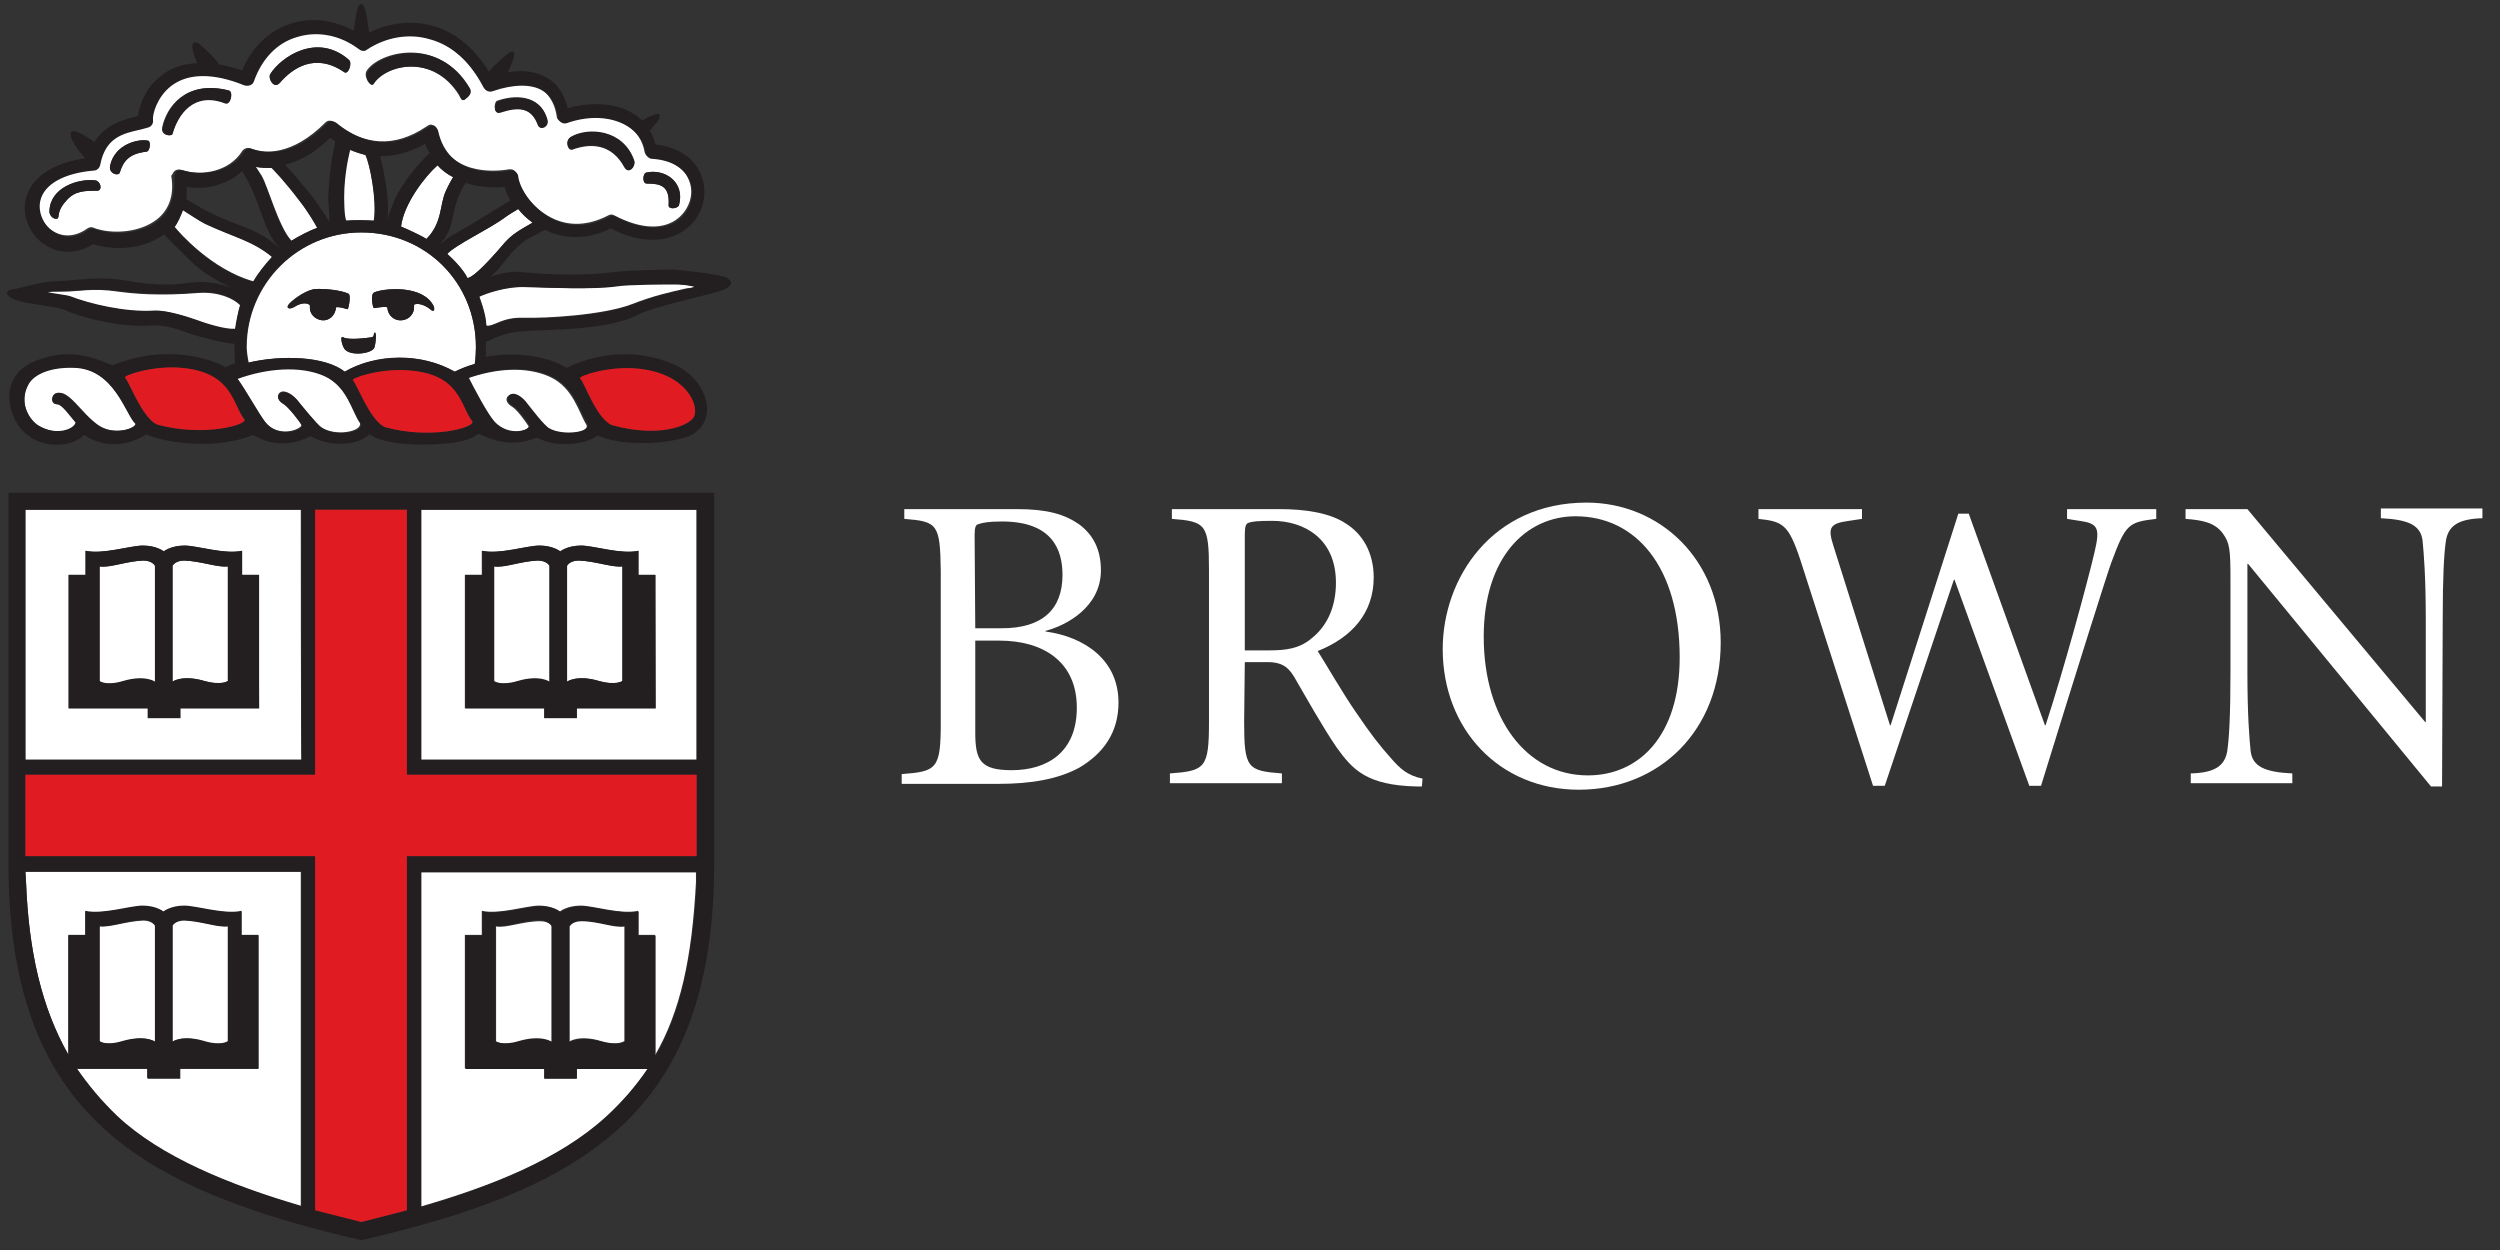 <svg
	viewBox="0 0 384 192"
	role="img"
	aria-labelledby="title"
>
	<rect x="0" y="0" width="384" height="192" fill="#333333" stroke="none"/>
	<title id="title">Brown University Logo</title>
	<g>
		<g>
			<g>
				<path fill="#FFFFFF" d="M39.3,25.6c0.2,0.3,0.5,0.8,0.9,1.4c1,1.7,2.6,7.9,4.6,10c1.1-0.7,2.9-1.7,4-2c-0.2-0.4-1.4-2.3-2.6-4
				c-2.4-3.2-4.1-4.9-4.3-5.2C41.1,25.8,40,25.8,39.3,25.6z"/>
				<path fill="#FFFFFF" d="M57.4,33.9c0.5-3.3-0.6-8.7-1.3-10.1c-0.8-0.2-1.7-0.5-2.4-0.8c-0.1,0.4-0.7,2.6-0.9,5.9
				c-0.1,1.8-0.1,4.4,0.3,5C54.2,33.8,56,33.8,57.4,33.9z"/>
				<path fill="#FFFFFF" d="M73.1,53.3c0-9.9-7.7-17.6-17.6-17.6c-9.7,0-17.6,7.9-17.6,17.6c0,0.5,0.1,1.4,0.3,2.4
				c5.1-1.2,11.8-1,14.8,1.4c4.8-2.8,11.8-2.9,16.9,0c1-0.5,2.1-0.9,3.1-1.2C73,54.9,73.1,53.9,73.1,53.3z M51.6,47.3
				c-0.1,1.1-1,2-2.1,1.9c-1.1-0.1-2-1-1.9-2.1l0-0.2c-0.2-0.3-1.1-0.6-2.5,0.3c-0.7,0.4-1.5,0.1-0.3-0.9c1.3-1.1,2.5-1.7,3.5-1.9
				l0,0c1.8-0.1,4.1,0.2,5.2,0.7c0.5,0.2,0,2.4-0.1,2.4c-0.4-0.1-1.2-0.4-1.8-0.3L51.6,47.3z M57.5,53.4c-0.4,1-4.1,1.4-4.7,0
				c-0.3-0.5-0.6-1.9-0.1-1.6c0.8,0.5,3.8,0.1,4.4,0c0.5-0.1,0.2-0.8,0.5-0.7C57.8,51.1,57.8,52.4,57.5,53.4z M66.2,47.6
				c-0.9-0.8-2.1-1.1-2.6-0.8l0,0.2c0.1,1.1-0.7,2.1-1.9,2.2c-1.1,0.1-2.1-0.7-2.2-1.9v-0.1c-0.7-0.2-1.9,0.2-2.1,0.1
				c-0.1,0-0.6-2.1,0.1-2.4c1.8-0.7,7.5-1.1,9.1,2.1C66.8,47.5,66.7,48,66.2,47.6z"/>
				<path fill="#FFFFFF" d="M67.2,25.4c-2.1,1.8-5.2,6-5.6,9.4c1,0.4,3.5,1.6,3.9,1.9c2.5-2.5,2-5.3,3-7.4c0.4-0.9,0.8-1.6,1.1-2.1
				C68.8,26.8,67.9,26.1,67.2,25.4z"/>
				<path fill="#FFFFFF" d="M22,86.1c-2.6,0.1-5.2,1.1-6.7,0.9v17.7c0,0,1,0.7,3.6,0c3.4-1,4.9,0.1,4.9,0.1V86.9
				C23.8,86.9,23.4,86.1,22,86.1z"/>
				<path fill="#FFFFFF" d="M46.2,78.3H3.9v38.4h42.4C46.2,116.7,46.2,78.3,46.2,78.3z M39.8,108.8H27.7v1.5h-5v-1.5H10.5V88.3h2.6v-3.7
				c2.6,0.6,6.9-0.8,8.8-0.8c2.1,0,3.2,0.9,3.2,0.9s1.1-0.9,3.2-0.9c1.9,0,6.2,1.4,8.8,0.8v3.7h2.6L39.8,108.8L39.8,108.8z"/>
				<path fill="#FFFFFF" d="M88.9,86.1c-1.4,0-1.8,0.8-1.8,0.8v17.8c0,0,1.5-1.1,4.9-0.1c2.6,0.8,3.6,0,3.6,0V87
				C94.1,87.2,91.5,86.2,88.9,86.1z"/>
				<path fill="#FFFFFF" d="M28.3,86.1c-1.4,0-1.8,0.8-1.8,0.8v17.8c0,0,1.5-1.1,4.9-0.1c2.6,0.8,3.6,0,3.6,0V87
				C33.5,87.2,30.9,86.2,28.3,86.1z"/>
				<path fill="#FFFFFF" d="M79.6,32.1c-0.5,0.3-1.5,0.9-1.9,1.2c-2.4,1.8-7.7,4.3-9,5.7c1,0.9,2.4,2.4,3.1,3.7c0.6,0,2.3-1.4,5.7-5.4
				c1.1-1.3,2.2-1.9,4.3-3.1C81,33.6,80.2,32.9,79.6,32.1z"/>
				<path fill="#FFFFFF" d="M87.4,142.2V160c0,0,1.5-1.1,4.9-0.1c2.6,0.8,3.6,0,3.6,0v-17.7c-1.5,0.3-4.1-0.8-6.7-0.9
				C87.8,141.4,87.4,142.2,87.4,142.2z"/>
				<path fill="#FFFFFF" d="M76.2,142.3v17.7c0,0,1,0.7,3.6,0c3.4-1,5,0.1,5,0.1v-17.8c0,0-0.4-0.8-1.8-0.8
				C80.3,141.5,77.7,142.6,76.2,142.3z"/>
				<path fill="#FFFFFF" d="M82.6,86.1c-2.6,0.1-5.2,1.1-6.7,0.9v17.7c0,0,1,0.7,3.6,0c3.4-1,4.9,0.1,4.9,0.1V86.9
				C84.4,86.9,84,86.1,82.6,86.1z"/>
				<path fill="#FFFFFF" d="M107,78.3H64.7v38.4H107V78.3z M100.7,108.8H88.6v1.5h-5v-1.5H71.4V88.3H74v-3.7c2.6,0.6,6.9-0.8,8.8-0.8
				c2.1,0,3.2,0.9,3.2,0.9s1.1-0.9,3.2-0.9c1.9,0,6.2,1.4,8.8,0.8v3.7h2.6L100.7,108.8L100.7,108.8z"/>
				<path fill="#FFFFFF" d="M11.3,56.4c-3.2-0.1-5.9,0.8-6.9,2.5C2.7,62,4.7,64.7,6,65.4c2.8,1.7,5.5,0.6,5.7-0.5
				c-0.8-0.9-2.1-2.8-2.8-2.8c-1.1,0-1-1.4-0.2-1.7c1.9-0.6,3.7,3,6.4,4.9c2.4,1.7,5.8,0.5,5.8-0.2C19.4,63.7,17.6,56.6,11.3,56.4z"
				/>
				<path fill="#FFFFFF" d="M49.8,57.7c-3.7-1.8-9-1.2-13.4,0.4c1.2,1.6,3.2,5.4,4.3,6.7c2,2.5,5.5,1.2,5.6,0.5
				c-0.2-0.5-2.1-2.9-2.8-3.3c-0.7-0.4-1-1-0.7-1.5c0.6-0.9,2.1,0,2.8,0.9c0.8,1,3,3.7,3.7,4.2c2.2,1.5,6.3,0.7,6-0.6
				C54,63.2,53.4,59.4,49.8,57.7z"/>
				<path fill="#FFFFFF" d="M41.8,39.4c-3-2.5-5.9-3-10.3-5.1c-1-0.5-2.7-1.6-2.8-1.7c-0.1-0.1-0.3-0.2-0.6-0.4c-0.3,0.8-0.8,2-1.3,2.6
				c0.7,0.9,5.7,6.6,12.1,8.4C39.6,42,40.7,40.6,41.8,39.4z"/>
				<path fill="#FFFFFF" d="M36.9,46.9c-1.1-1.1-3.4-2.1-6.4-1.9c-6.1,0.5-10.1,0.1-12.3-0.2c-3.9-0.6-6.4,0-8.3,0c-6,0,0.2,0.5,0.9,0.8
				c2.8,1.1,8.5,2.5,12.9,2.2c2.2-0.2,5.8,1.2,6.4,1.4c1.6,0.6,4.5,1.5,6.1,1.5C36.2,49.9,36.6,47.8,36.9,46.9z"/>
				<path fill="#FFFFFF" d="M75.8,64.9c2.2,2.3,5.3,1.3,5.4,0.6c-0.3-0.5-1.7-2.5-2.5-3c-0.7-0.4-1.1-1-0.8-1.5c0.6-0.9,1.8-0.3,2.6,0.7
				c0.8,1,2.9,3.8,3.7,4.2c2,1.1,6.3,0.7,5.9-0.6c-1.2-1.9-2-5.7-5.6-7.4c-3.7-1.7-8.5-1.3-12.9,0.3C72.6,59.7,74.7,63.7,75.8,64.9z
				"/>
				<path fill="#FFFFFF" d="M105.9,43.8c-0.3,0-1.4-0.2-2.2-0.2c-1,0-7.3,0-9,0.3c-3.5,0.6-10.4,0.3-14.1,0.1c-2.8-0.1-6,1-7,1.5
				c0,0,1.1,2.7,1.1,4.5c1.2,0.2,2.3-1.3,5.7-1.2c3.5,0.1,12.3-0.4,16.7-2.1c3.3-1.3,6.1-1.9,8.3-2.4
				C106.2,44.2,107.4,44.1,105.9,43.8z"/>
				<path fill="#FFFFFF" d="M23.8,160v-17.8c0,0-0.4-0.8-1.8-0.8c-2.6,0.1-5.2,1.1-6.7,0.9v17.7c0,0,1,0.7,3.6,0
				C22.3,158.9,23.8,160,23.8,160z"/>
				<path fill="#FFFFFF" d="M26.9,26.2c0.3-0.2,0.7-0.2,1-0.1c3,1,7.3,0.3,9.3-2.9c0.3-0.4,0.8-0.6,1.3-0.4c2.1,0.8,6.3,1.2,11.5-4
				c0.4-0.4,1-0.3,1.4,0c4.5,3.6,9.2,3.9,14,0.7c0.3-0.2,0.7-0.5,1-0.3c0.3,0.1,0.6,0.4,0.6,0.8C68.6,27,76,26.4,78.2,26
				c0.3,0,0.6,0,0.8,0.2c0.2,0.2,0.4,0.4,0.4,0.7c0.2,1.7,2.1,4.9,5.2,6.5c2.7,1.4,5.7,1.3,8.8-0.3c0.3-0.2,0.7-0.2,1,0
				c4,2.1,7.6,2.3,9.9,0.3c1.6-1.4,2.3-3.6,1.6-5.5c-0.7-2.1-2.8-3.5-5.9-3.7c-0.5,0-0.9-0.4-1-0.9c-0.3-1.7-1.2-3.1-2.8-4.1
				c-2.4-1.4-5.8-1.6-9.3-0.5c-0.3,0.1-0.6,0.1-0.9-0.1c-0.3-0.2-0.5-0.4-0.5-0.8c-0.2-1.3-0.8-3.1-2.4-4.1c-1.7-1.1-4.4-1-7.6,0.1
				c-0.5,0.2-1.1,0-1.3-0.5c-2.1-4-5-6.6-8.5-7.5c-3.1-0.8-6.5-0.2-9.5,1.6c-0.4,0.2-0.9,0.2-1.2,0c-2.9-2.2-6.4-2.9-9.6-1.9
				c-3.1,0.9-5.5,3.4-6.6,6.8c-0.1,0.3-0.3,0.5-0.6,0.6c-0.3,0.1-0.6,0.1-0.9,0c-4.7-1.9-8.6-1.9-11.2,0.1c-2.2,1.7-2.9,4.4-2.8,5.2
				c0.1,0.5-0.3,1-0.8,1.2l-1.1,0.3c-2.6,0.6-5.3,1.2-6.2,5.4c-0.1,0.5-0.5,0.8-1,0.9c-4.6,0.5-7.6,2.1-8.2,4.6
				c-0.4,1.8,0.4,3.8,2,4.8c1.6,1.1,3.6,1,5.4-0.3c0.3-0.2,0.7-0.3,1-0.1c2.7,1,7,0.8,9.7-1.3c1.9-1.5,2.7-3.8,2.2-6.7
				C26.5,26.8,26.6,26.4,26.9,26.2z M99.3,26.5c2.7-0.6,6,1.4,5,5c-0.2,0.6-1.7,0.7-1.6,0c0.2-3-1.3-3.3-3.3-3.3
				C98.6,28.3,98.7,26.6,99.3,26.5z M87.7,21.1c2.6-1.5,8-1.2,9.7,3.6c0.3,0.8-0.8,2.2-1.5,1c-2-3.7-5.3-3.7-8-2.7
				C87.2,23.2,86.7,21.6,87.7,21.1z M76.3,15.5c2.4-0.9,6.6-1.2,7.7,2.8c0.3,1.1-1.1,1.7-1.4,0.9c-1.1-3-3.3-2.8-5.8-2
				C75.7,17.6,75.9,15.7,76.3,15.5z M56.3,10.9c1.8-2.9,11-5.5,15.7,2.6c0.5,0.9-0.2,1.4-0.7,1.8c-0.4,0.3-0.6-0.3-0.8-0.7
				c-4-6.4-11.3-4.7-13.2-1.7C56.9,13.4,55.8,11.8,56.3,10.9z M41.5,11.4c1.6-2.6,7.2-6.5,12.1-2.2c0.6,0.5-0.1,2.3-0.7,1.9
				c-4.5-3.1-8-0.6-9.9,1.6C42,13.8,41.1,12,41.5,11.4z M14.9,29.3c-1.9,0-3.4,0-4.7,1.5c-1.4,1.5-1.1,2.4-1.3,2.7
				c-0.4,0.4-1.4-0.3-1.3-1.1c0.1-3.6,4.4-5,7-4.7C15.5,27.8,15.8,29.3,14.9,29.3z M22.5,23.3c-2.8,0.3-3.6,1.6-4.1,3.2
				c-0.2,0.6-1.7,0.2-1.5-1c0.7-3.4,4.4-4.2,5.8-3.9C23.2,21.6,23.1,23.2,22.5,23.3z M24.9,19.6c0.6-3,3.5-7.4,10.2-5.7
				c0.8,0.2,0.3,2.3-0.5,1.9c-4.9-1.9-7.3,1.8-8.1,4.7C26.3,21,24.7,20.9,24.9,19.6z"/>
				<path fill="#FFFFFF" d="M64.7,185.3c10.7-3.1,21.2-7.2,28.4-13.8c2.5-2.3,4.6-4.7,6.4-7.4H88.6v1.5h-5v-1.5H71.4v-20.5H74v-3.7
				c2.6,0.6,6.9-0.8,8.8-0.8c2.1,0,3.2,0.9,3.2,0.9s1.1-0.9,3.2-0.9c1.9,0,6.2,1.4,8.8,0.8v3.7h2.6v18.5c3.9-6.7,5.7-15,6.3-26.6
				v-1.7H64.7V185.3z"/>
				<path fill="#FFFFFF" d="M31.4,159.9c2.6,0.8,3.6,0,3.6,0v-17.7c-1.5,0.3-4.1-0.8-6.7-0.9c-1.4,0-1.8,0.8-1.8,0.8V160
				C26.5,160,28,158.9,31.4,159.9z"/>
				<path fill="#FFFFFF" d="M4,135.5c0.4,10.6,2.4,19.3,6.5,26.5v-18.3h2.6v-3.7c2.6,0.6,6.9-0.8,8.8-0.8c2.1,0,3.2,0.9,3.2,0.9
				s1.1-0.9,3.2-0.9c1.9,0,6.2,1.4,8.8,0.8v3.7h2.6v20.5H27.7v1.5h-5v-1.5H11.8c1.7,2.6,3.8,5,6.2,7.3c6.7,6.3,17.3,10.6,28.2,13.8
				v-51.4H3.9L4,135.5z"/>
			</g>
			<g>
				<g>
					<path fill="#231F20" d="M111.7,42.7c-0.6-0.5-7.4-1.3-8.4-1.3c-1,0-6.9,0.1-9.1,0.4c-3.5,0.5-9.5,0.5-14,0
					c-1.6-0.2-3.5,0.2-4.9,0.7c0.3-0.2,0.6-0.5,1-0.9c1.3-1.4,2.8-4,5.5-5.3c0.7-0.3,1.3-0.7,1.9-1c2.2,1.1,5.8,1.9,10.1-0.2
					c6.5,3.3,10.4,1.1,11.8-0.1c1.7-1.4,2.6-3.5,2.6-5.6c0-0.7-0.1-1.5-0.4-2.2c-0.9-2.8-3.5-4.6-7.1-5c-0.2-0.8-0.5-1.5-0.9-2.1
					c0.4-0.5,0.8-1,1.1-1.3c0.3-0.4,1.4-2.2-1.5-0.7c-0.1,0.1-0.4,0.2-0.8,0.4c-0.4-0.4-0.8-0.8-1.4-1.1c-2.7-1.6-6.3-1.8-10-0.8
					c-0.5-2-1.5-3.7-3.1-4.6c-1.6-1-3.7-1.3-6.1-0.9c0.2-0.4,0.3-0.7,0.4-0.9c1.1-2.3,0.5-2.8-0.6-1.8c-1.3,1.1-2.1,1.9-2.7,2.6
					c-2.3-3.7-5.3-6.2-8.9-7.1c-3.1-0.8-6.5-0.4-9.5,1.1c-0.2-1.5-0.4-2.8-0.6-3.5c-0.6-1.8-1.2-0.4-1.3,0.2c-0.1,0.8-0.3,1.8-0.5,3
					c-3-1.6-6.4-2.1-9.5-1.1c-3.5,1.1-6.1,3.6-7.6,7.2c-1.3-0.4-2.4-0.7-3.5-0.9c-0.6-0.8-1.6-1.9-2.9-3c-0.9-0.8-1.6-0.4-1.1,1.2
					c0.2,0.6,0.4,1.1,0.6,1.6c-2.5,0.1-4.3,0.9-5.5,1.9c-2.4,1.8-3.4,4.5-3.6,6.2c-0.1,0-0.3,0.1-0.3,0.1c-2,0.5-4.7,1.2-6.4,3.9
					c-0.3-0.2-0.5-0.3-0.6-0.4c-5.1-3.4-2.7,1-0.8,2.9c-6.7,1-8.6,4.2-9.1,6.1c-0.1,0.5-0.2,1-0.2,1.5c0,2.2,1.1,4.4,3.1,5.7
					c2.3,1.5,5,1.4,7.4-0.1c3.2,1,7.6,0.9,10.9-1.5c1.9,2,3.4,3.4,4.2,4.2c2,2,5,3.5,6.5,4.1c-1.5-0.6-4-1.2-6.5-0.9
					c-5.4,0.8-9-0.2-11.3-0.5c-3.8-0.4-7.7,0.3-9.6,0.3c-2.1,0-5,1-6.4,1.2c-1.5,0.2-1.4,1.2,0.7,1.8c2.1,0.6,6.1,0.9,7.1,1.4
					c3.4,1.5,9.2,2.7,13.2,2.4c2.9-0.2,5.8,1.2,6.5,1.4c1.4,0.4,5,1.4,6.4,1.4c0-0.1,0,2,0.1,3c-0.5,0.2-1.1,0.4-1.5,0.6
					c-1.6-1-8.7-3.8-17.3-0.3c-1.8-0.6-5.7-2.8-10.9-1C-0.1,57,0.9,63,3.1,65.7c2.9,3.7,8.3,2.9,9.8,1.1c3.5,2.3,7.1,1.5,9.6-0.1
					c1.7,1,10.1,2.7,16.4,0.1c0.9,0.6,4.4,2.5,8.8,0.2c2.6,1.5,6.9,1.7,9.1-0.3c0.8,0.7,3.2,1.6,8.3,1.6c6.1-0.1,7.5-1,8.4-1.7
					c1.3,0.6,4.7,2.4,9,0.6c2.3,1.4,6.9,1.4,9.3-0.3c4.5,2,12.7,1.1,14.8-0.3c3.7-2.6,1.9-7.8-2.2-10.2c-8-4-15.4-0.9-17.4,0.1
					c-2.4-1.6-7.3-2.6-12.4-1.7c0.1-0.6,0-1.3,0-2.1c0-0.1,0-0.2,0-0.2c1-0.3,2.5-1.4,5.4-1.6c4-0.3,13.4-0.1,18.1-2.6
					c2.7-1.4,12-3.2,13.3-3.9C112.7,43.7,112.4,43.2,111.7,42.7z M77.5,37.3c-3.4,4-5.1,5.4-5.7,5.4c-0.6-1.3-2.1-2.8-3.1-3.7
					c1.2-1.4,6.5-3.8,9-5.7c0.4-0.3,1.4-0.9,1.9-1.2c0.6,0.8,1.4,1.5,2.2,2.1C79.7,35.4,78.6,36.1,77.5,37.3z M28.6,28.7
					c2.8,0.5,6.2-0.2,8.6-2.4c3,4.7,3,9,5.9,12c-3.6-3.5-6.8-3.4-11.9-6.2c-0.9-0.5-2.2-1.3-2.6-1.5c0,0,0,0,0,0
					c0.1-0.4,0.1-0.9,0.1-1.4C28.7,29,28.6,28.8,28.6,28.7z M50.6,34l0.1,0.2c0,0-1.6-2.4-1.8-2.7c-0.5-0.8-1.2-1.7-2-2.6
					c-1.2-1.5-2.3-2.7-3.1-3.6c2.1-0.5,4.4-1.7,6.9-4.1c0.3,0.2,0.5,0.3,0.8,0.5c-0.1,0.8-0.3,1.5-0.4,2.1c-0.6,3.2-0.6,5.6-0.7,6.7
					C50.5,31.5,50.6,33,50.6,34z M46.1,31c1.3,1.6,2.4,3.6,2.6,4c-1.1,0.4-2.9,1.3-4,2c-2-2.1-3.6-8.3-4.6-10
					c-0.4-0.6-0.7-1.1-0.9-1.4c0.7,0.2,1.8,0.2,2.5,0.2C42,26.1,43.7,27.8,46.1,31z M55.5,35.7c9.9,0,17.6,7.7,17.6,17.6
					c0,0.7,0,1.7-0.2,2.6c-1.1,0.3-2.1,0.7-3.1,1.2c-5.1-3-12.1-2.8-16.9,0c-3-2.4-9.7-2.6-14.8-1.4c-0.2-1-0.3-1.9-0.3-2.4
					C37.9,43.5,45.7,35.7,55.5,35.7z M52.9,28.9c0.2-3.3,0.8-5.5,0.9-5.9c0.7,0.3,1.5,0.6,2.4,0.8c0.6,1.4,1.7,6.8,1.3,10.1
					c-1.5-0.1-3.2-0.1-4.3,0C52.9,33.4,52.8,30.7,52.9,28.9z M68.5,29.3c-1,2.1-0.5,4.9-3,7.4c-0.4-0.3-2.9-1.5-3.9-1.9
					c0.4-3.4,3.6-7.6,5.6-9.4c0.6,0.7,1.5,1.4,2.4,1.8C69.4,27.6,68.9,28.4,68.5,29.3z M71.2,28.6c0.1-0.1,0.2-0.3,0.3-0.5
					c1.9,0.6,4,0.8,6,0.6c0.2,0.7,0.5,1.4,0.9,2.1c0,0,0,0,0,0c-1,0.5-4.1,2.6-8.5,5.1c-1.2,0.6-1.9,1.3-2.3,1.7
					c0.5-0.7,1.1-1.5,1.5-2.5C69.8,33,69.6,31.4,71.2,28.6z M60.4,31.2c-0.5,1.2-0.7,1.9-0.9,2.6c0.4-2.6-0.3-6.5-1.1-9.8
					c2.3,0,4.6-0.6,6.9-1.9c0.2,0.5,0.4,1,0.7,1.4C64.7,24.7,61.6,28.1,60.4,31.2z M24.3,33.9c-2.6,2.1-7,2.3-9.7,1.3
					c-0.3-0.1-0.7-0.1-1,0.1c-1.8,1.3-3.7,1.4-5.4,0.3c-1.6-1.1-2.4-3.1-2-4.8c0.6-2.5,3.6-4.2,8.2-4.6c0.5,0,0.9-0.4,1-0.9
					c0.8-4.2,3.5-4.8,6.2-5.4l1.1-0.3c0.5-0.1,0.9-0.6,0.8-1.2c-0.1-0.8,0.6-3.5,2.8-5.2c2.6-2,6.5-2,11.2-0.1
					c0.3,0.1,0.6,0.1,0.9,0c0.3-0.1,0.5-0.3,0.6-0.6c1.2-3.4,3.5-5.9,6.6-6.8c3.2-1,6.7-0.3,9.6,1.9c0.4,0.3,0.9,0.3,1.2,0
					c2.9-1.9,6.4-2.5,9.5-1.6c3.5,0.9,6.4,3.5,8.5,7.5c0.2,0.5,0.8,0.7,1.3,0.5c3.2-1.1,5.9-1.1,7.6-0.1c1.7,1,2.2,2.8,2.4,4.1
					c0,0.3,0.2,0.6,0.5,0.8c0.3,0.2,0.6,0.2,0.9,0.1c3.4-1.2,6.9-1,9.3,0.5c1.5,0.9,2.5,2.3,2.8,4.1c0.1,0.5,0.5,0.9,1,0.9
					c3,0.2,5.1,1.5,5.9,3.7c0.6,1.9,0,4.1-1.6,5.5c-2.3,1.9-5.9,1.8-9.9-0.3c-0.3-0.2-0.7-0.2-1,0c-3.1,1.6-6.1,1.7-8.8,0.3
					c-3.2-1.6-5-4.8-5.2-6.5c0-0.3-0.2-0.5-0.4-0.7c-0.2-0.2-0.5-0.2-0.8-0.2c-2.2,0.4-9.6,1-11.1-6.1c-0.1-0.3-0.3-0.6-0.6-0.8
					c-0.3-0.1-0.7,0.1-1,0.3c-4.8,3.2-9.5,3-14-0.7c-0.4-0.3-1.1-0.4-1.4,0c-5.2,5.2-9.4,4.8-11.5,4c-0.5-0.2-1,0-1.3,0.4
					c-2,3.2-6.3,3.8-9.3,2.9c-0.4-0.1-0.7-0.1-1,0.1c-0.3,0.2-0.4,0.6-0.4,1C26.9,30.1,26.2,32.4,24.3,33.9z M26.8,34.9
					c0.5-0.6,1-1.8,1.3-2.6c0.3,0.2,0.5,0.3,0.6,0.4c0.1,0,1.8,1.2,2.8,1.7c4.5,2.1,7.3,2.6,10.3,5.1c-1.1,1.2-2.2,2.6-2.9,3.8
					C32.5,41.5,27.5,35.8,26.8,34.9z M30.1,49.1c-0.6-0.2-4.3-1.5-6.4-1.4c-4.5,0.3-10.1-1.1-12.9-2.2c-0.7-0.3-6.8-0.8-0.9-0.8
					c2,0,4.4-0.5,8.3,0c2.3,0.3,6.3,0.7,12.3,0.2c3-0.2,5.2,0.7,6.4,1.9c-0.3,0.9-0.7,3-0.8,3.7C34.6,50.6,31.7,49.7,30.1,49.1z
					 M15,65.3c-2.7-1.9-4.5-5.5-6.4-4.9c-0.8,0.3-0.9,1.7,0.2,1.7c0.7,0,2.1,2,2.8,2.8c-0.2,1-2.9,2.1-5.7,0.5
					C4.7,64.7,2.7,62,4.4,59c1-1.7,3.7-2.6,6.9-2.5c6.3,0.1,8,7.3,9.5,8.6C20.8,65.8,17.5,67,15,65.3z M24.1,65.2
					c-2.4-1.1-4.2-6.5-4.9-7.2c-0.3-0.3,4.2-1.9,8.7-1.5c7.7,0.7,7.7,5.5,9.7,7.9C38.3,65.2,31.3,67.2,24.1,65.2z M49.4,65.7
					c-0.7-0.5-2.9-3.2-3.7-4.2c-0.8-0.9-2.2-1.8-2.8-0.9c-0.4,0.5,0,1.1,0.7,1.5c0.7,0.4,2.6,2.8,2.8,3.3c-0.1,0.7-3.6,2-5.6-0.5
					c-1-1.3-3.1-5.1-4.3-6.7c4.4-1.6,9.6-2.1,13.4-0.4c3.6,1.7,4.2,5.5,5.6,7.4C55.7,66.4,51.6,67.2,49.4,65.7z M59.1,65.6
					c-2.4-1.1-4.2-6.5-4.9-7.2c-0.3-0.3,4.2-1.9,8.7-1.5c7.7,0.7,7.8,5.5,9.7,7.8C73.3,65.6,66.3,67.6,59.1,65.6z M97.8,56.6
					c7.7,0.7,9.6,5.7,8.8,7.4c-0.7,1.4-5.4,3.3-12.6,1.3c-2.4-1.1-4.2-6.5-4.9-7.2C88.8,57.9,93.3,56.2,97.8,56.6z M84.7,57.8
					c3.6,1.7,4.4,5.5,5.6,7.4c0.3,1.3-4,1.7-5.9,0.6c-0.8-0.4-2.9-3.2-3.7-4.2c-0.8-0.9-2-1.6-2.6-0.7c-0.4,0.5,0.1,1.1,0.8,1.5
					c0.8,0.5,2.2,2.5,2.5,3c-0.1,0.7-3.2,1.7-5.4-0.6c-1.1-1.2-3.2-5.2-4-6.8C76.2,56.5,81,56.1,84.7,57.8z M105.4,44.4
					c-2.2,0.5-5,1.1-8.3,2.4c-4.4,1.7-13.1,2.2-16.7,2.1c-3.4-0.1-4.5,1.4-5.7,1.2c-0.1-1.8-1.1-4.5-1.1-4.5c1-0.5,4.2-1.6,7-1.5
					c3.8,0.1,10.6,0.4,14.1-0.1c1.7-0.3,8-0.3,9-0.3c0.7,0,1.9,0.1,2.2,0.2C107.4,44.1,106.2,44.2,105.4,44.4z"/>
					<g>
						<path fill="#231F20" d="M14.9,29.3c-1.9,0-3.4,0-4.7,1.5c-1.4,1.5-1.1,2.4-1.3,2.7c-0.4,0.4-1.4-0.3-1.3-1.1c0.1-3.6,4.4-5,7-4.7
						C15.5,27.8,15.8,29.3,14.9,29.3"/>
						<path fill="#231F20" d="M22.5,23.3c-2.8,0.3-3.6,1.6-4.1,3.2c-0.2,0.6-1.7,0.2-1.5-1c0.7-3.4,4.4-4.2,5.8-3.9
						C23.2,21.6,23.1,23.2,22.5,23.3"/>
						<path fill="#231F20" d="M34.6,15.9c-4.9-1.9-7.3,1.8-8.1,4.7c-0.1,0.4-1.7,0.2-1.5-1c0.6-3,3.5-7.4,10.2-5.7
						C35.9,14.2,35.4,16.2,34.6,15.9"/>
						<path fill="#231F20" d="M52.9,11.1c-4.5-3.1-8-0.6-9.9,1.6c-0.9,1.1-1.8-0.7-1.5-1.3c1.6-2.6,7.2-6.5,12.1-2.2
						C54.1,9.7,53.5,11.5,52.9,11.1"/>
						<path fill="#231F20" d="M71.4,15.3c-0.4,0.3-0.6-0.3-0.8-0.7c-4-6.4-11.3-4.7-13.2-1.7c-0.4,0.6-1.5-1-0.9-1.9
						c1.8-2.9,11-5.5,15.7,2.6C72.6,14.4,71.9,14.9,71.4,15.3"/>
						<path fill="#231F20" d="M82.7,19.3c-1.1-3-3.3-2.8-5.8-2c-1.2,0.4-0.9-1.6-0.5-1.7c2.4-0.9,6.6-1.2,7.7,2.8
						C84.4,19.5,83,20.1,82.7,19.3"/>
						<path fill="#231F20" d="M95.9,25.6c-2-3.7-5.3-3.7-8-2.7c-0.6,0.2-1.2-1.3-0.2-1.9c2.6-1.5,8-1.2,9.7,3.6
						C97.7,25.5,96.6,26.9,95.9,25.6"/>
						<path fill="#231F20" d="M104.3,31.5c-0.2,0.6-1.7,0.7-1.6,0c0.2-3-1.3-3.3-3.3-3.3c-0.8,0-0.7-1.6-0.1-1.7
						C102,25.9,105.2,27.8,104.3,31.5"/>
					</g>
					<g>
						<path fill="#231F20" d="M51.6,47.3c-0.1,1.1-1,2-2.1,1.9c-1.1-0.1-2-1-1.9-2.1l0-0.2c-0.2-0.3-1.1-0.6-2.5,0.3
						c-0.7,0.4-1.5,0.1-0.3-0.9c1.3-1.1,2.5-1.7,3.5-1.9l0,0c1.8-0.1,4.1,0.2,5.2,0.7c0.5,0.2,0,2.4-0.1,2.4
						c-0.4-0.1-1.2-0.4-1.8-0.3L51.6,47.3"/>
						<path fill="#231F20" d="M57.5,53.4c-0.4,1-4.1,1.4-4.7,0c-0.3-0.5-0.6-1.9-0.1-1.6c0.8,0.5,3.8,0.1,4.4,0c0.5-0.1,0.2-0.8,0.5-0.7
						C57.8,51.1,57.8,52.4,57.5,53.4"/>
						<path fill="#231F20" d="M66.2,47.6c-0.9-0.8-2.1-1.1-2.6-0.8l0,0.2c0.1,1.1-0.7,2.1-1.9,2.2c-1.1,0.1-2.1-0.7-2.2-1.9v-0.1
						c-0.7-0.2-1.9,0.2-2.1,0.1c-0.1,0-0.6-2.1,0.1-2.4c1.8-0.7,7.5-1.1,9.1,2.1C66.8,47.5,66.7,48,66.2,47.6"/>
					</g>
				</g>
				<g>
					<path fill="#231F20" d="M64.7,78.3H107v38.4H64.7V78.3z M3.9,78.3h42.4v38.4H3.9V78.3z M46.2,185.2c-10.9-3.2-21.5-7.5-28.2-13.8
					c-2.4-2.3-4.4-4.7-6.2-7.3h10.8v1.5h5v-1.5h12.1v-20.5h-2.6v-3.7c-2.6,0.6-6.9-0.8-8.8-0.8c-2.1,0-3.2,0.9-3.2,0.9
					s-1.1-0.9-3.2-0.9c-1.9,0-6.2,1.4-8.8,0.8v3.7h-2.6V162c-4.1-7.2-6.1-15.9-6.5-26.5l-0.1-1.6h42.4V185.2z M15.3,159.9v-17.7
					c1.5,0.3,4.1-0.8,6.7-0.9c1.4,0,1.8,0.8,1.8,0.8V160c0,0-1.5-1.1-5-0.1C16.2,160.7,15.3,159.9,15.3,159.9z M26.5,160v-17.8
					c0,0,0.4-0.8,1.8-0.8c2.6,0.1,5.2,1.1,6.7,0.9v17.7c0,0-1,0.7-3.6,0C28,158.9,26.5,160,26.5,160z M62.5,185.9l-7,1.8l-7-1.8
					v-54.4H3.9V119h44.6V78.3h14V119H107v12.5H62.5V185.9z M100.7,162.2v-18.5h-2.6v-3.7c-2.6,0.6-6.9-0.8-8.8-0.8
					c-2.1,0-3.2,0.9-3.2,0.9s-1.1-0.9-3.2-0.9c-1.9,0-6.2,1.4-8.8,0.8v3.7h-2.6v20.5h12.1v1.5h5v-1.5h10.9c-1.8,2.6-3.9,5.1-6.4,7.4
					c-7.2,6.5-17.7,10.7-28.4,13.8v-51.4H107v1.7C106.4,147.2,104.6,155.4,100.7,162.2z M96,142.3v17.7c0,0-0.9,0.7-3.6,0
					c-3.4-1-4.9,0.1-4.9,0.1v-17.8c0,0,0.4-0.8,1.8-0.8C91.9,141.5,94.4,142.6,96,142.3z M84.7,142.2V160c0,0-1.5-1.1-5-0.1
					c-2.6,0.8-3.6,0-3.6,0v-17.7c1.5,0.3,4.1-0.8,6.7-0.9C84.3,141.4,84.7,142.2,84.7,142.2z M1.3,75.7v56.8
					c0,18.8,4.7,31.8,14.7,40.9c10,9.1,24.9,13.7,39.5,17.1c15-3.5,29.4-8,39.5-17.1c10-9.1,14.7-22.1,14.7-40.9V75.7H1.3z"/>
					<path fill="#231F20" d="M37.2,88.3v-3.7c-2.6,0.6-6.9-0.8-8.8-0.8c-2.1,0-3.2,0.9-3.2,0.9s-1.1-0.9-3.2-0.9c-1.9,0-6.2,1.4-8.8,0.8
					v3.7h-2.6v20.5h12.1v1.5h5v-1.5h12.1V88.3H37.2z M23.8,104.7c0,0-1.5-1.1-4.9-0.1c-2.6,0.8-3.6,0-3.6,0V87
					c1.5,0.3,4.1-0.8,6.7-0.9c1.4,0,1.8,0.8,1.8,0.8S23.8,104.7,23.8,104.7z M35,104.6c0,0-1,0.7-3.6,0c-3.4-1-4.9,0.1-4.9,0.1V86.9
					c0,0,0.4-0.8,1.8-0.8c2.6,0.1,5.2,1.1,6.7,0.9L35,104.6L35,104.6z"/>
					<path fill="#231F20" d="M98.1,88.3v-3.7c-2.6,0.6-6.9-0.8-8.8-0.8c-2.1,0-3.2,0.9-3.2,0.9s-1.1-0.9-3.2-0.9c-1.9,0-6.2,1.4-8.8,0.8
					v3.7h-2.6v20.5h12.1v1.5h5v-1.5h12.1V88.3H98.1z M84.4,104.7c0,0-1.5-1.1-4.9-0.1c-2.6,0.8-3.6,0-3.6,0V87
					c1.5,0.3,4.1-0.8,6.7-0.9c1.4,0,1.8,0.8,1.8,0.8L84.4,104.7L84.4,104.7z M95.6,104.6c0,0-1,0.7-3.6,0c-3.4-1-4.9,0.1-4.9,0.1
					V86.9c0,0,0.4-0.8,1.8-0.8c2.6,0.1,5.2,1.1,6.7,0.9V104.6z"/>
				</g>
			</g>
			<g>
				<polygon fill="#E11B22" points="48.4,185.9 55.5,187.7 62.5,185.9 62.5,131.5 107,131.5 107,119 62.5,119 62.5,78.3 48.4,78.3
				48.4,119 3.9,119 3.9,131.5 48.4,131.5 			"/>
				<g>
					<path fill="#E11B22" d="M27.9,56.5c-4.5-0.4-9,1.2-8.7,1.5c0.7,0.7,2.6,6.1,4.9,7.2c7.2,2,14.1,0,13.4-0.8
					C35.7,62,35.7,57.2,27.9,56.5z"/>
					<path fill="#E11B22" d="M62.9,56.9c-4.5-0.4-9,1.2-8.7,1.5c0.7,0.7,2.6,6.1,4.9,7.2c7.2,2,14.1,0,13.4-0.9
					C70.7,62.3,70.7,57.5,62.9,56.9z"/>
					<path fill="#E11B22" d="M94,65.3c7.2,2,11.9,0.1,12.6-1.3c0.8-1.7-1.1-6.7-8.8-7.4c-4.5-0.4-9,1.2-8.7,1.5
					C89.8,58.8,91.6,64.3,94,65.3z"/>
				</g>
			</g>
		</g>
		<g>
			<g>
				<path fill="#FFFFFF" d="M156.2,78.2c4.7,0,7.3,0.8,9.5,2.3c2.2,1.6,3.4,3.9,3.4,7.1c0,5.7-5.4,8.5-8.5,9.3V97
				c5.9,0.8,11.2,4.3,11.2,10.9c0,4.6-2.3,7.8-6,10c-3.3,1.8-7.5,2.5-12.4,2.5h-14.9v-1.5c5.4-0.4,6-0.8,6-7.9V87.6
				c-0.1-7.1-0.5-7.5-5.6-7.9v-1.5L156.2,78.2L156.2,78.2z M149.8,96.5h4.1c6.2,0,9.3-2.9,9.3-8.2c0-3.9-1.6-8.2-9.3-8.2
				c-2.1,0-3,0.2-3.6,0.4c-0.4,0.1-0.6,0.4-0.6,1.7L149.8,96.5L149.8,96.5z M149.8,98.4v14.1c0,4.3,0.8,5.8,5.6,5.8
				c5.4,0,10-2.7,10-9.6c0-7.1-5.2-10.3-11.9-10.3C153.6,98.4,149.8,98.4,149.8,98.4z"/>
				<path fill="#FFFFFF" d="M191.1,110.9c0,7.1,0.5,7.5,5.8,7.9v1.5h-17.2v-1.5c5.4-0.4,6-0.8,6-7.9V87.6c0-7.1-0.5-7.5-5.7-7.9v-1.5
				h16.5c4.1,0,7.8,0.6,10.2,2.2c2.6,1.6,4.3,4.5,4.3,8.3c0,5.4-3.3,9.2-8.6,11.3c1.2,1.9,3.8,6.4,5.8,9.3c2.3,3.4,3.7,5.2,5.4,7.1
				c1.4,1.6,2.5,2.7,4.9,3.2l-0.1,1.2h-0.9c-7.5-0.2-9.7-2.5-12.2-6c-2-2.9-4.7-7.7-6.5-10.8c-1-1.7-2.1-2.3-4.1-2.3h-3.5
				L191.1,110.9L191.1,110.9z M191.1,99.9h3.8c2.7,0,4.7-0.3,6.5-1.8c2.8-2.2,3.8-5.4,3.8-8.6c0-6.8-4.9-9.5-9.8-9.5
				c-2.2,0-3.1,0.1-3.6,0.3c-0.4,0.1-0.6,0.5-0.6,1.8V99.9z"/>
				<path fill="#FFFFFF" d="M264.3,98.7c0,13.5-9.4,22.6-21.8,22.6c-12.2,0-20.9-9.3-20.9-21.6c0-10.9,7.6-22.5,22.1-22.5
				C254.9,77.2,264.3,85.9,264.3,98.7z M242,79.3c-7.6,0-14.1,6.3-14.1,18.5c0,12.5,6.5,21.3,16,21.3c7.8,0,14.1-6,14.1-18.1
				C258,87.1,251.3,79.3,242,79.3z"/>
				<path fill="#FFFFFF" d="M286,79.7l-2,0.3c-2.9,0.4-3.3,1-2.4,3.8l8.7,27.6h0.1l10.4-32.5h1.6l11.7,32.5h0.1
				c2.7-8.2,6.4-21.8,7.5-26.5c0.9-3.8,0.6-4.5-2.3-4.9l-1.9-0.3v-1.5h13.7v1.5c-4.3,0.5-4.7,0.8-6.9,6.7
				c-0.6,1.6-5.3,16.5-10.8,34.3h-1.8L300.2,89l-0.1,0.1l-10.6,31.6h-1.8l-11.2-34.8c-1.8-5.4-2.7-5.8-6.4-6.2v-1.5H286L286,79.7
				L286,79.7z"/>
				<path fill="#FFFFFF" d="M375.1,120.8h-1.7l-28.1-34.2h-0.1v16.5c0,6.8,0.3,10.3,0.5,12.3c0.3,2.3,2.1,3.2,6.4,3.4v1.5h-15.6v-1.5
				c3.6-0.1,5.2-1.1,5.6-3.4c0.3-2,0.5-5.5,0.5-12.3V89.1c0-4.7-0.1-5.7-1.2-7.2c-1.2-1.6-3-2-5.7-2.2v-1.5h9.5l27.3,32.7h0.1V95.3
				c0-6.8-0.3-10.3-0.5-12.3c-0.3-2.3-2.1-3.2-6.4-3.4v-1.5h15.6v1.5c-3.6,0.1-5.2,1.1-5.6,3.4c-0.3,2-0.5,5.5-0.5,12.3L375.1,120.8
				L375.1,120.8z"/>
			</g>
		</g>
	</g>
</svg>
